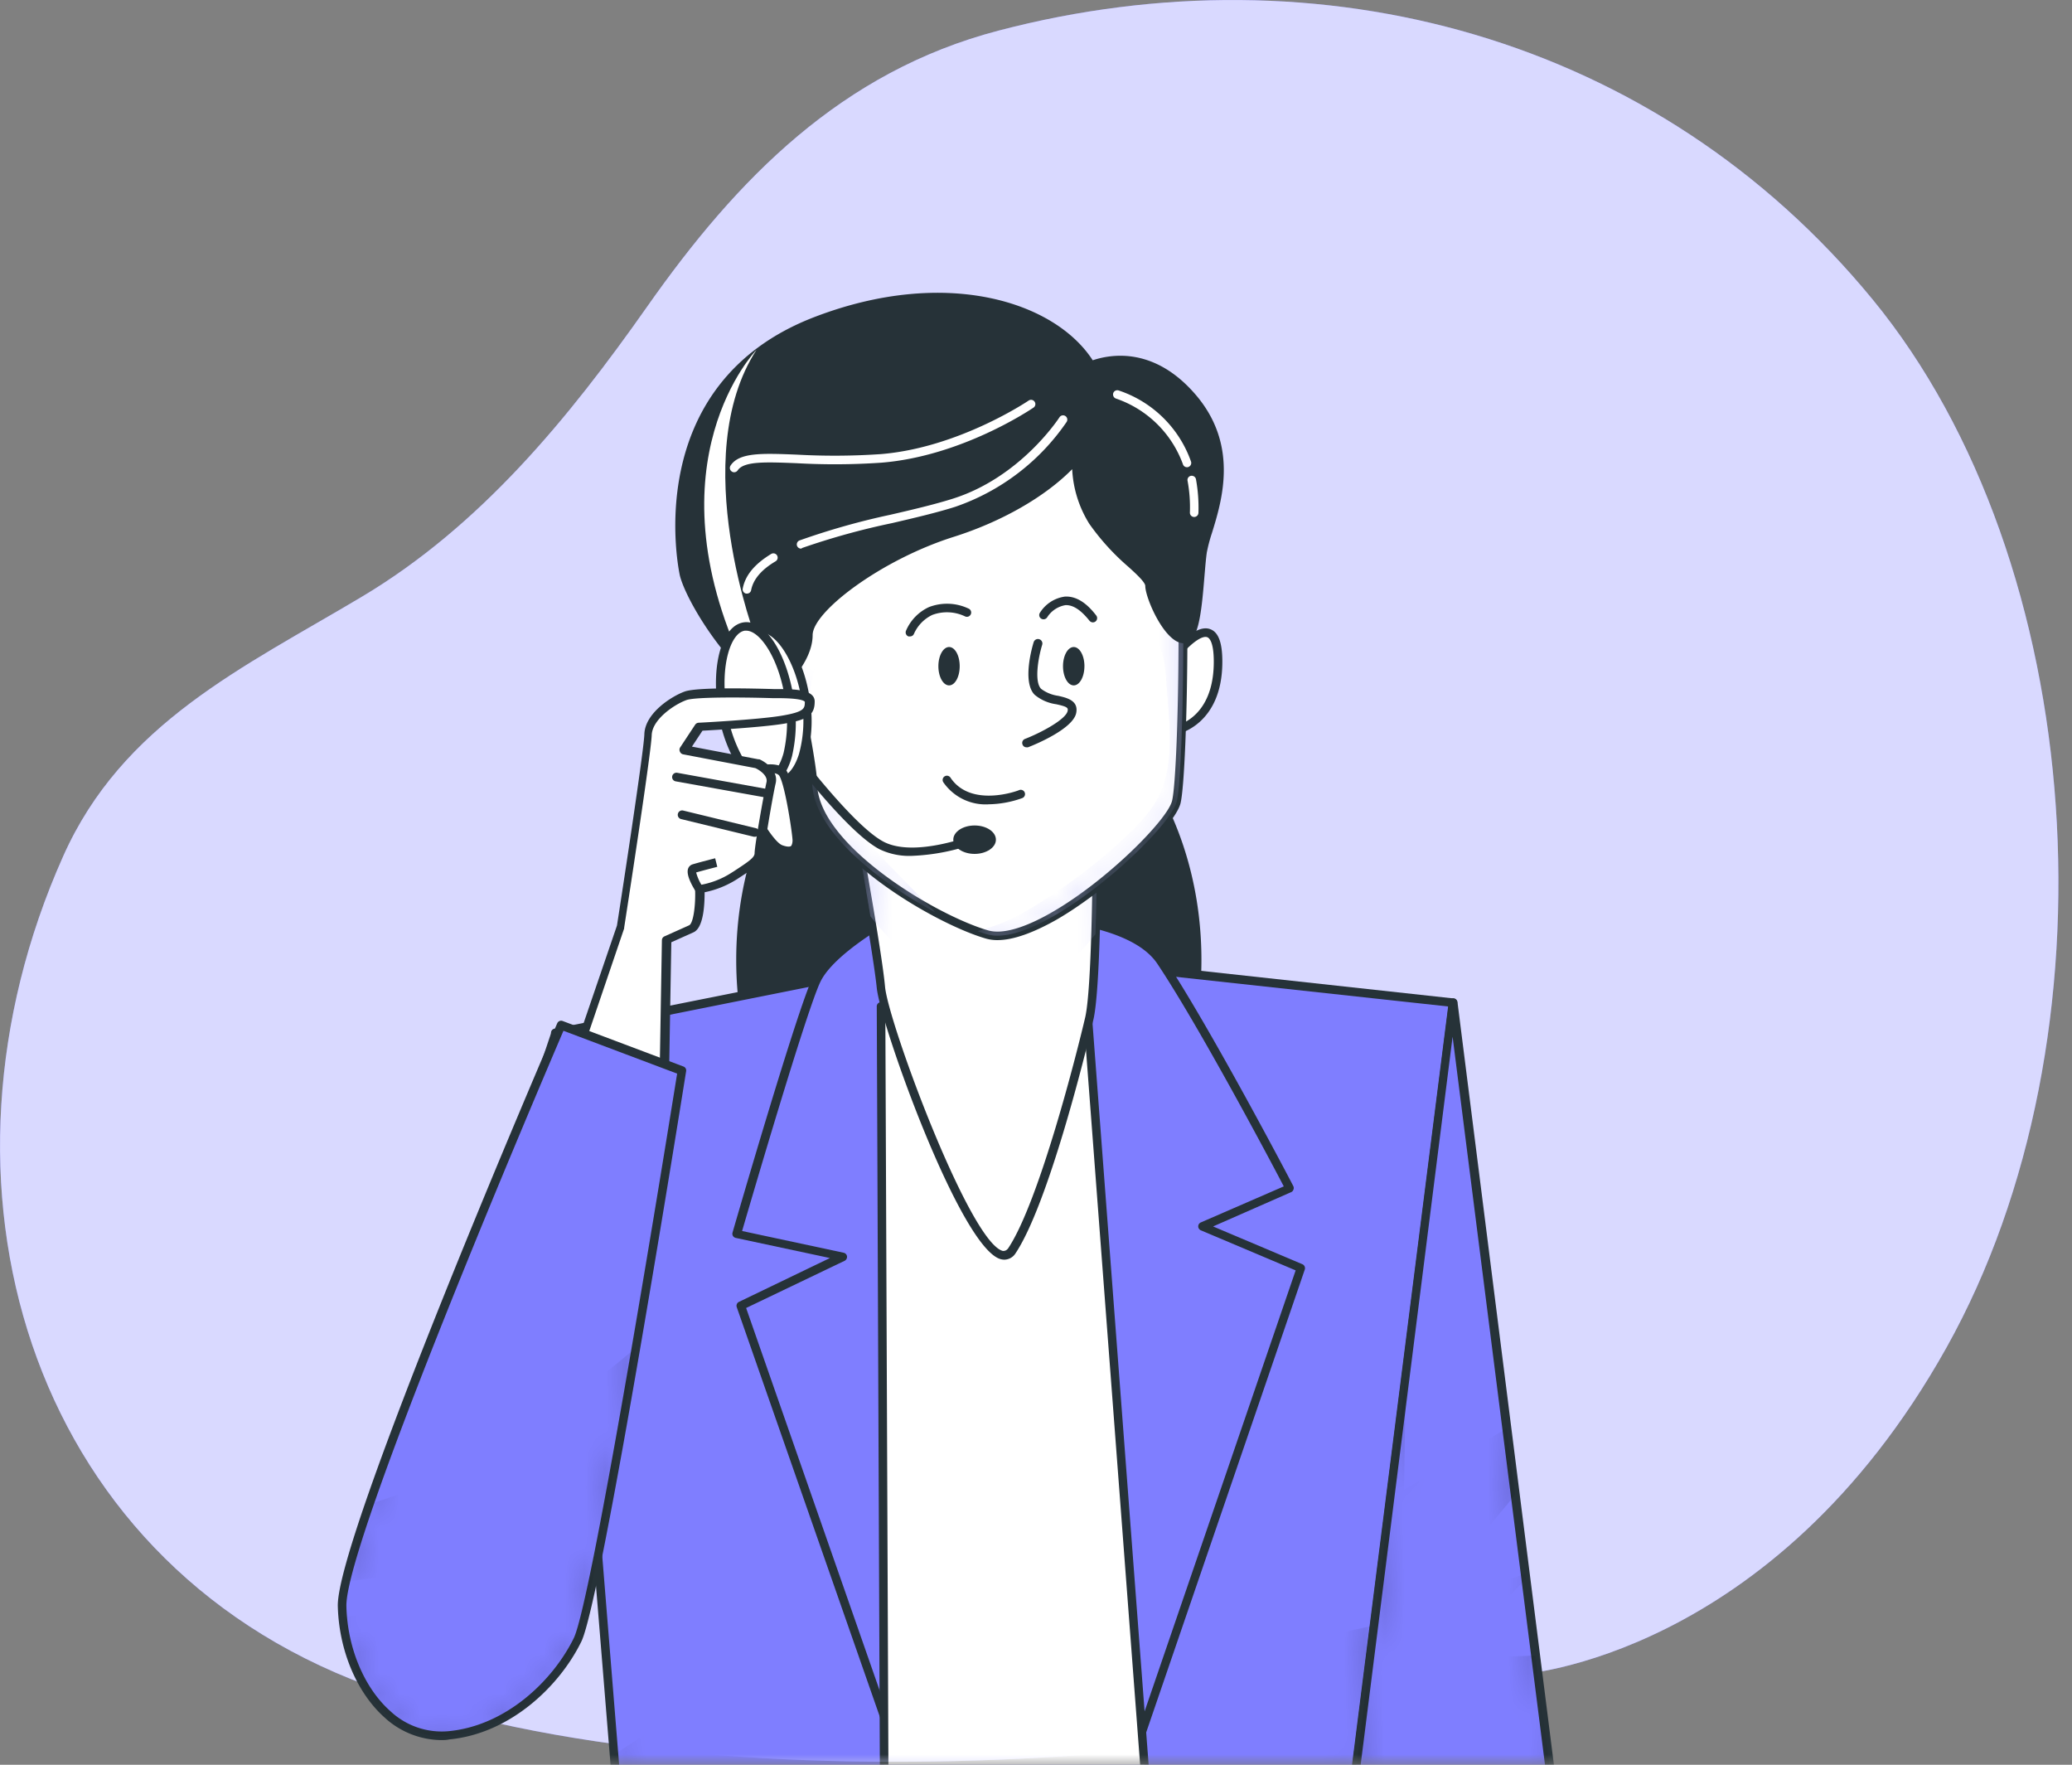 <svg width="101" height="86" viewBox="0 0 101 86" fill="none" xmlns="http://www.w3.org/2000/svg">
    <rect x="0" y="0" width="101" height="86" fill="#808080" stroke="none"/>
    <path d="M74.077 81.6s12.319-.767 20.797-15.916c8.477-15.148 6.949-38.257-3.595-51.094C80.736 1.754 64.32-2.615 48.66 1.495c-7.63 2.002-12.72 7.192-17.116 13.45-3.831 5.45-8.14 10.707-13.94 14.156-5.738 3.418-11.642 6.14-14.529 12.635-7.056 15.793-1.895 34.182 14.786 40.38 17.979 6.674 48.002 3.08 56.217-.515z" fill="#7F7EFF"/>
    <path opacity=".7" d="M74.077 81.6s12.319-.767 20.797-15.916c8.477-15.148 6.949-38.257-3.595-51.094C80.736 1.754 64.32-2.615 48.66 1.495c-7.63 2.002-12.72 7.192-17.116 13.45-3.831 5.45-8.14 10.707-13.94 14.156-5.738 3.418-11.642 6.14-14.529 12.635-7.056 15.793-1.895 34.182 14.786 40.38 17.979 6.674 48.002 3.08 56.217-.515z" fill="#fff"/>
    <mask id="i2w7m5ar8a" style="mask-type:luminance" maskUnits="userSpaceOnUse" x="3" y="10" width="74" height="76">
        <path d="M76.773 10H3.227v76h73.546V10z" fill="#fff"/>
    </mask>
    <g mask="url(#i2w7m5ar8a)">
        <path d="M47.228 60.944c6.146 0 11.128-6.343 11.128-14.166 0-7.824-4.982-14.166-11.128-14.166S36.1 38.954 36.1 46.778c0 7.823 4.982 14.166 11.128 14.166z" fill="#263238"/>
        <path d="M47.227 61.148c-6.259 0-11.34-6.447-11.34-14.37 0-7.924 5.086-14.375 11.34-14.375 6.255 0 11.337 6.447 11.337 14.374 0 7.928-5.086 14.37-11.337 14.37zm0-28.328c-6.025 0-10.923 6.259-10.923 13.957 0 7.699 4.898 13.953 10.923 13.953 6.026 0 10.92-6.258 10.92-13.953 0-7.694-4.899-13.957-10.92-13.957zM22.142 82.854c-1.022 0-2.182-.906-2.8-1.465-.868-.789-1.765-1.894-1.765-2.387 0-.705 8.345-25.87 9.31-28.728a.209.209 0 0 1 .337-.092l3.159 2.883a.209.209 0 0 1 .067.18l-3.113 27.339a.21.21 0 0 1-.1.154c-.13.08-3.176 1.932-4.932 2.107l-.163.009zm5.04-32.13c-2.628 7.929-9.117 27.54-9.18 28.303 0 .238.635 1.169 1.628 2.066.993.897 1.982 1.414 2.641 1.352 1.507-.15 4.173-1.69 4.67-1.995l3.091-27.122-2.85-2.603z" fill="#263238"/>
        <path d="m45.53 46.644-18.46 3.692 2.954 36.368h36.001l4.798-37.845-21.972-2.399-3.322.184z" fill="#7F7EFF"/>
        <path d="M66.025 86.913h-36a.205.205 0 0 1-.205-.192L26.86 50.353a.209.209 0 0 1 .167-.221l18.48-3.693 3.339-.188 22.002 2.404a.216.216 0 0 1 .142.075.213.213 0 0 1 .041.159l-4.798 37.849a.209.209 0 0 1-.209.175zm-35.805-.417h35.622l4.748-37.449-21.743-2.366-3.276.184-18.263 3.655 2.912 35.976z" fill="#263238"/>
        <mask id="sslscjnmlc" style="mask-type:luminance" maskUnits="userSpaceOnUse" x="27" y="46" width="44" height="41">
            <mask id="v0wyviechb" style="mask-type:luminance" maskUnits="userSpaceOnUse" x="27" y="46" width="44" height="41">
                <path d="m45.528 46.646-18.46 3.693 2.955 36.368h36.001l4.799-37.845-21.973-2.4-3.322.184z" fill="#fff"/>
            </mask>
            <g mask="url(#v0wyviechb)">
                <path d="M66.024 86.915H30.023a.204.204 0 0 1-.205-.192L26.86 50.355a.209.209 0 0 1 .167-.221l18.48-3.693 3.338-.188 22.002 2.404a.218.218 0 0 1 .142.075.215.215 0 0 1 .042.159L66.232 86.74a.208.208 0 0 1-.208.175zm-35.805-.417H65.84l4.749-37.449-21.744-2.366-3.275.184-18.264 3.655 2.913 35.976z" fill="#fff"/>
            </g>
        </mask>
        <g mask="url(#sslscjnmlc)">
            <path opacity=".3" d="M30.024 86.705h36l.906-7.123-.067-.346-8.687 1.894 3.789-15.947-20.846 9.158-5.053 5.053h3.158l-9.296 6.117.096 1.194z" fill="#000"/>
        </g>
        <path d="M43.568 44.596s-2.996 1.64-3.755 3.112c-.76 1.473-3.901 12.414-3.901 12.414l5.17 1.11-4.983 2.399 7.54 21.597 12-.738 7.812-22.707-4.803-2.028 4.248-1.849s-4.06-7.752-6.26-11.074c-2.198-3.321-13.068-2.236-13.068-2.236z" fill="#7F7EFF"/>
        <path d="M43.656 85.436a.209.209 0 0 1-.196-.137l-7.548-21.602a.209.209 0 0 1 .108-.254l4.435-2.137-4.59-.98a.219.219 0 0 1-.137-.096.213.213 0 0 1-.02-.167c.129-.446 3.179-10.97 3.917-12.447.739-1.477 3.697-3.133 3.822-3.204a.17.17 0 0 1 .08-.021c.446-.046 10.973-1.064 13.23 2.324 2.2 3.292 6.26 11.02 6.289 11.095a.196.196 0 0 1 0 .167.192.192 0 0 1-.113.12l-3.801 1.67 4.352 1.84a.213.213 0 0 1 .117.263l-7.782 22.707a.21.21 0 0 1-.184.138l-12 .738.02-.017zM36.37 63.74l7.43 21.28 11.684-.718 7.673-22.394-4.619-1.952a.208.208 0 0 1-.004-.384l4.044-1.757c-.651-1.252-4.173-7.878-6.163-10.849-2.053-3.08-12.063-2.211-12.802-2.144-.342.192-2.954 1.669-3.613 3.004-.66 1.335-3.376 10.623-3.826 12.163l4.952 1.06a.21.21 0 0 1 .163.18.217.217 0 0 1-.117.212l-4.802 2.3z" fill="#263238"/>
        <path d="m43.101 87.076-.154-38.029 9.968-.926 2.925 38.584-12.739.371z" fill="#fff"/>
        <path d="M43.1 87.285a.217.217 0 0 1-.145-.059.222.222 0 0 1-.063-.15l-.154-38.029a.204.204 0 0 1 .188-.208l9.968-.906a.193.193 0 0 1 .154.046c.044.037.07.09.075.146l2.921 38.584a.213.213 0 0 1-.122.204.2.2 0 0 1-.082.017l-12.735.371-.004-.016zm.055-38.05.154 37.624 12.305-.355-2.891-38.154-9.568.885z" fill="#263238"/>
        <path d="M41.47 39.075s1.289 7.202 1.477 9.046c.188 1.845 4.953 14.96 6.38 12.819 1.556-2.333 3.404-9.677 3.755-11.342.35-1.664.371-8.858.371-8.858s-4.786 3.321-11.983-1.665z" fill="#fff"/>
        <path d="M48.95 61.386a.718.718 0 0 1-.158-.021c-1.96-.488-5.875-11.441-6.054-13.223-.18-1.782-1.46-8.954-1.477-9.03a.209.209 0 0 1 .325-.208c7.002 4.848 11.717 1.694 11.763 1.669a.213.213 0 0 1 .217 0 .217.217 0 0 1 .112.188c0 .292 0 7.24-.375 8.904-.417 1.81-2.224 9.046-3.801 11.412a.656.656 0 0 1-.551.309zm-7.197-21.86c.292 1.669 1.252 7.001 1.39 8.574.18 1.799 4.135 12.46 5.741 12.86.075 0 .163 0 .263-.133 1.523-2.291 3.367-9.597 3.755-11.266.313-1.406.36-6.977.363-8.454-1.201.613-5.54 2.337-11.512-1.581z" fill="#263238"/>
        <mask id="ww2u1qcuye" style="mask-type:luminance" maskUnits="userSpaceOnUse" x="41" y="39" width="13" height="23">
            <mask id="4ahd80yzld" style="mask-type:luminance" maskUnits="userSpaceOnUse" x="41" y="39" width="13" height="23">
                <path d="M41.47 39.076s1.29 7.202 1.478 9.046c.188 1.844 4.953 14.959 6.38 12.818 1.556-2.332 3.404-9.676 3.755-11.341.35-1.665.371-8.858.371-8.858s-4.786 3.32-11.983-1.665z" fill="#fff"/>
            </mask>
            <g mask="url(#4ahd80yzld)">
                <path d="M48.952 61.386a.725.725 0 0 1-.159-.02c-1.96-.489-5.875-11.442-6.054-13.224-.18-1.781-1.46-8.954-1.477-9.029a.21.21 0 0 1 .21-.247c.041.001.081.014.115.038 7.002 4.849 11.717 1.694 11.763 1.67a.212.212 0 0 1 .217 0 .217.217 0 0 1 .112.187c0 .292 0 7.24-.375 8.904-.417 1.811-2.224 9.047-3.801 11.413a.655.655 0 0 1-.551.308zm-7.198-21.86c.292 1.67 1.252 7.002 1.39 8.575.18 1.798 4.135 12.46 5.741 12.86.075 0 .163 0 .263-.134 1.523-2.29 3.367-9.597 3.755-11.266.313-1.406.36-6.976.363-8.453-1.201.613-5.54 2.336-11.512-1.582z" fill="#fff"/>
            </g>
        </mask>
        <g mask="url(#ww2u1qcuye)">
            <path d="M53.395 45.526c.076-2.361.075-4.786.075-4.786s-4.802 3.338-12-1.669c0 0 .53 2.967.96 5.579.985 1.252 2.858 3.242 5.17 3.614 2.374.383 4.293-.877 5.795-2.738z" fill="#7F7EFF"/>
            <path opacity=".5" d="M53.395 45.526c.076-2.361.075-4.786.075-4.786s-4.802 3.338-12-1.669c0 0 .53 2.967.96 5.579.985 1.252 2.858 3.242 5.17 3.614 2.374.383 4.293-.877 5.795-2.738z" fill="#fff"/>
        </g>
        <path d="M57.346 31.877s2.028-2.587 2.028.368c0 2.954-2.028 3.338-2.028 3.338v-3.706z" fill="#fff"/>
        <path d="M57.346 35.779a.196.196 0 0 1-.133-.05.192.192 0 0 1-.075-.159v-3.692a.21.21 0 0 1 .041-.13c.18-.225 1.098-1.335 1.799-1.093.417.142.605.663.605 1.59 0 3.092-2.178 3.526-2.199 3.53l-.038.004zm.21-3.83v3.337c.504-.2 1.61-.888 1.61-3.041 0-.977-.226-1.16-.322-1.194-.308-.104-.93.46-1.289.897z" fill="#263238"/>
        <path d="M37.222 25.785s2.399 10.878 2.399 12.368c0 3.133 5.908 6.647 8.491 7.385 2.583.739 8.863-4.986 9.234-6.463.371-1.477.55-14.4-.188-16.983-.738-2.582-4.973-4.247-7.752-4.247-2.78 0-10.89 1.477-12.184 7.94z" fill="#fff"/>
        <path d="M48.621 45.813c-.19.002-.38-.023-.563-.075-2.504-.718-8.646-4.264-8.646-7.586 0-1.448-2.37-12.213-2.395-12.321a.306.306 0 0 1 0-.088c1.323-6.618 9.597-8.107 12.389-8.107 2.791 0 7.177 1.669 7.953 4.398.776 2.729.55 15.643.187 17.107-.27 1.09-3.313 4.098-6.05 5.68-1.16.654-2.124.992-2.875.992zM37.434 25.785c.188.855 2.396 10.911 2.396 12.372 0 2.987 5.795 6.455 8.345 7.185.688.196 1.765-.113 3.117-.893 2.712-1.565 5.628-4.523 5.841-5.425.347-1.39.555-14.295-.183-16.873-.714-2.504-4.949-4.098-7.553-4.098-2.691 0-10.665 1.423-11.962 7.728v.004z" fill="#263238"/>
        <mask id="fgbzapsc6g" style="mask-type:luminance" maskUnits="userSpaceOnUse" x="37" y="17" width="21" height="29">
            <mask id="ysyywkaklf" style="mask-type:luminance" maskUnits="userSpaceOnUse" x="37" y="17" width="21" height="29">
                <path d="M37.223 25.786s2.4 10.878 2.4 12.367c0 3.134 5.908 6.647 8.49 7.386 2.583.738 8.863-4.987 9.234-6.464.372-1.477.551-14.4-.187-16.982-.739-2.583-4.974-4.248-7.753-4.248s-10.89 1.477-12.184 7.94z" fill="#fff"/>
            </mask>
            <g mask="url(#ysyywkaklf)">
                <path d="M48.622 45.814a2 2 0 0 1-.563-.075c-2.504-.718-8.646-4.265-8.646-7.586 0-1.448-2.37-12.213-2.395-12.322a.306.306 0 0 1 0-.087c1.323-6.618 9.597-8.108 12.389-8.108 2.791 0 7.177 1.67 7.953 4.398.776 2.729.55 15.643.187 17.108-.27 1.089-3.313 4.097-6.05 5.679-1.16.655-2.124.993-2.875.993zM37.435 25.785c.188.856 2.396 10.912 2.396 12.372 0 2.988 5.795 6.455 8.345 7.185.688.196 1.765-.112 3.117-.893 2.712-1.564 5.629-4.523 5.841-5.424.347-1.39.555-14.295-.183-16.874-.714-2.504-4.949-4.098-7.553-4.098-2.691 0-10.665 1.423-11.963 7.728v.004z" fill="#fff"/>
            </g>
        </mask>
        <g mask="url(#fgbzapsc6g)">
            <path d="M49.407 17.845c-2.767 0-10.89 1.477-12.184 7.928 0 0 1.435 6.509 2.086 10.147 0-1.669.292-4.865 2.086-6.259 2.479-1.927 6.614-2.207 8.955-3.308 2.34-1.102 2.891-3.994 2.891-3.994s.138 5.095 1.252 6.339c1.114 1.243 2.207 2.086 2.345 4.268.138 2.182.55 4.406-.55 6.2-1.102 1.795-5.65 5.233-7.716 5.922-.317.108-.626.2-.918.287.163.059.321.113.467.155 2.587.738 8.863-4.986 9.234-6.464.372-1.477.551-14.4-.187-16.982-.739-2.583-4.983-4.24-7.761-4.24zM45.572 44.444c-1.005-1.013-3.755-3.822-5.007-5.27a9.176 9.176 0 0 1-.968-1.326v.304c.025 2.316 3.246 4.836 5.975 6.292z" fill="#7F7EFF"/>
            <g opacity=".5" fill="#fff">
                <path d="M49.407 17.845c-2.766 0-10.89 1.477-12.184 7.928 0 0 1.435 6.509 2.086 10.147 0-1.669.293-4.865 2.087-6.259 2.478-1.927 6.613-2.207 8.954-3.308 2.34-1.102 2.892-3.994 2.892-3.994s.137 5.095 1.252 6.339c1.114 1.243 2.207 2.086 2.344 4.268.138 2.182.551 4.406-.55 6.2-1.102 1.795-5.65 5.233-7.715 5.922-.318.108-.626.2-.918.287.162.059.32.113.467.155 2.587.738 8.862-4.986 9.234-6.464.371-1.477.55-14.4-.188-16.982-.739-2.583-4.982-4.24-7.76-4.24zM45.573 44.444c-1.006-1.013-3.755-3.822-5.007-5.27a9.168 9.168 0 0 1-.968-1.326v.304c.025 2.316 3.246 4.836 5.975 6.292z"/>
            </g>
        </g>
        <path d="M46.781 32.465c0 .518-.23.935-.517.935-.288 0-.522-.417-.522-.935 0-.517.234-.934.522-.934.288 0 .517.417.517.934zM52.86 32.465c0 .518-.233.935-.521.935-.288 0-.522-.417-.522-.935 0-.517.234-.934.522-.934.288 0 .522.417.522.934zM50.035 36.417a.2.2 0 0 1-.191-.133.208.208 0 0 1 .112-.272c.835-.325 2.011-.968 2.086-1.368.034-.155-.029-.209-.559-.326a2.086 2.086 0 0 1-1.047-.459c-.622-.621-.113-2.366-.05-2.562a.217.217 0 1 1 .417.121c-.2.651-.392 1.811-.054 2.15.244.183.532.301.834.341.418.096.998.226.877.835-.15.768-1.978 1.531-2.341 1.669a.191.191 0 0 1-.084.004zM48.187 39.196a2.504 2.504 0 0 1-2.203-1.073.206.206 0 0 1 .058-.287.209.209 0 0 1 .288.058c1.002 1.506 3.339.622 3.339.613a.209.209 0 1 1 .154.388 5.066 5.066 0 0 1-1.636.3zM44.357 31.013a.237.237 0 0 1-.075 0 .207.207 0 0 1-.135-.19.21.21 0 0 1 .014-.081c.216-.51.615-.923 1.118-1.156a2.445 2.445 0 0 1 1.924.067.209.209 0 1 1-.155.388 2.044 2.044 0 0 0-1.602-.075c-.4.191-.719.52-.897.926a.2.2 0 0 1-.192.121zM53.274 30.33a.222.222 0 0 1-.167-.08c-.417-.522-.797-.776-1.172-.76a1.31 1.31 0 0 0-.89.593.212.212 0 0 1-.348.012.204.204 0 0 1-.006-.233 1.706 1.706 0 0 1 1.218-.789c.535-.029 1.04.284 1.528.922a.209.209 0 0 1-.038.292.205.205 0 0 1-.125.042z" fill="#263238"/>
        <path d="M58.084 19.322c-1.827-2.087-3.755-1.961-4.906-1.51-1.561-2.63-6.718-4.716-13.353-2.183-7.752 2.954-6.83 10.895-6.459 12.372.371 1.477 2.954 5.353 4.615 5.537 0 0 1.477-1.294 1.477-2.583 0-1.29 3.51-3.877 7.014-4.986 2.207-.697 4.632-1.978 6.034-3.614a5.737 5.737 0 0 0 .797 3.059c1.11 1.669 2.77 2.587 2.77 3.142 0 .555.922 2.582 1.67 2.582.746 0 .738-2.954.921-4.247.184-1.294 2.003-4.615-.58-7.57z" fill="#263238"/>
        <path d="M37.96 33.746h-.025c-1.815-.204-4.419-4.21-4.794-5.695-.021-.092-2.061-9.317 6.593-12.614 6.388-2.437 11.683-.738 13.531 2.12.943-.317 3.005-.626 4.974 1.627 2.157 2.466 1.34 5.174.835 6.797a7.602 7.602 0 0 0-.247.94c-.046.312-.079.733-.117 1.176-.158 1.965-.317 3.25-1.014 3.25-.917 0-1.869-2.203-1.869-2.791 0-.175-.417-.568-.834-.943a11.482 11.482 0 0 1-1.895-2.087 5.516 5.516 0 0 1-.834-2.662c-1.327 1.348-3.443 2.562-5.783 3.3-3.539 1.12-6.869 3.644-6.869 4.787 0 1.368-1.485 2.683-1.547 2.741a.209.209 0 0 1-.105.054zM45.613 14.7a16.146 16.146 0 0 0-5.733 1.126c-8.316 3.171-6.355 12.034-6.334 12.126.367 1.468 2.82 5.065 4.347 5.366.284-.267 1.336-1.335 1.336-2.362 0-1.448 3.613-4.064 7.16-5.186 2.482-.78 4.702-2.112 5.937-3.551a.213.213 0 0 1 .234-.059.209.209 0 0 1 .134.196 5.525 5.525 0 0 0 .763 2.946 11.01 11.01 0 0 0 1.832 2.003c.584.538.972.893.972 1.252 0 .538.901 2.374 1.452 2.374.367 0 .53-2.007.601-2.867.033-.45.071-.876.117-1.201.064-.34.15-.674.259-1.002.492-1.635 1.251-4.11-.764-6.4-1.853-2.116-3.722-1.82-4.673-1.453a.209.209 0 0 1-.255-.091c-.98-1.644-3.647-3.217-7.385-3.217z" fill="#263238"/>
        <path d="M36.408 28.927h-.037a.208.208 0 0 1-.167-.242c.121-.646.576-1.197 1.394-1.694a.209.209 0 0 1 .212.36c-.705.416-1.097.888-1.197 1.414a.205.205 0 0 1-.205.162zM39.05 26.736a.213.213 0 0 1-.197-.133.209.209 0 0 1 .121-.267 35.19 35.19 0 0 1 4.432-1.252c1.118-.258 2.178-.509 3.058-.788 3.305-1.052 5.157-3.931 5.178-3.956a.205.205 0 0 1 .288-.067.208.208 0 0 1 .063.288 10.848 10.848 0 0 1-5.425 4.135c-.893.284-1.96.534-3.087.797a35.169 35.169 0 0 0-4.377 1.21.236.236 0 0 1-.055.034zM35.787 23.014a.195.195 0 0 1-.117-.037.209.209 0 0 1-.059-.288c.418-.647 1.544-.601 3.226-.534 1.363.076 2.73.068 4.093-.025 3.793-.305 7.181-2.587 7.215-2.612a.208.208 0 0 1 .287.058.205.205 0 0 1-.054.288c-.142.096-3.513 2.37-7.414 2.683-1.38.095-2.764.103-4.144.025-1.485-.058-2.558-.104-2.862.35a.206.206 0 0 1-.171.092zM58.202 25.193a.207.207 0 0 1-.2-.217 7.064 7.064 0 0 0-.113-1.54.205.205 0 0 1 .245-.246.206.206 0 0 1 .164.167c.098.54.139 1.088.12 1.636a.207.207 0 0 1-.136.187.207.207 0 0 1-.08.013zM57.86 22.768a.203.203 0 0 1-.197-.142 5.295 5.295 0 0 0-3.255-3.2.213.213 0 0 1-.145-.259.208.208 0 0 1 .258-.142 5.622 5.622 0 0 1 3.534 3.464.21.21 0 0 1-.196.28z" fill="#fff"/>
        <path d="M44.44 41.708a3.338 3.338 0 0 1-1.572-.325c-1.59-.835-4.415-4.59-4.532-4.766a.209.209 0 0 1 .334-.25c.03.038 2.883 3.851 4.394 4.648 1.51.797 4.343-.313 4.373-.325a.212.212 0 0 1 .227.052.21.21 0 0 1-.077.34 10.22 10.22 0 0 1-3.146.626z" fill="#263238"/>
        <path d="M48.546 40.92c0 .379-.467.692-1.039.692-.571 0-1.039-.313-1.039-.693 0-.38.463-.692 1.04-.692.575 0 1.038.308 1.038.692z" fill="#263238"/>
        <path d="M36.876 31.21s-3.426-8.872 0-14.163c0 0-5.295 5.446-.622 15.41l.622-1.248z" fill="#fff"/>
        <path d="M39.25 34.084c.313 2.087-.255 3.89-1.273 4.044-1.018.154-2.086-1.41-2.403-3.493-.318-2.082.258-3.889 1.272-4.043 1.014-.154 2.107 1.41 2.404 3.492z" fill="#fff"/>
        <path d="M37.852 38.336c-1.09 0-2.153-1.557-2.47-3.676a6.473 6.473 0 0 1 .146-2.842c.263-.834.726-1.356 1.302-1.44 1.143-.17 2.307 1.436 2.64 3.664.162.947.112 1.917-.145 2.842-.267.834-.726 1.356-1.302 1.44a1.18 1.18 0 0 1-.171.012zm-.835-7.553a.517.517 0 0 0-.112 0c-.418.059-.751.48-.964 1.152a6.067 6.067 0 0 0-.13 2.654c.288 1.928 1.277 3.45 2.166 3.313.417-.059.755-.48.968-1.152.237-.864.28-1.77.13-2.654-.297-1.835-1.219-3.304-2.074-3.304l.016-.009z" fill="#263238"/>
        <path d="M37.41 38.065c.902-.136 1.38-1.932 1.067-4.013-.313-2.08-1.298-3.657-2.2-3.521-.903.135-1.38 1.932-1.068 4.013.313 2.08 1.298 3.657 2.2 3.521z" fill="#fff"/>
        <path d="M37.293 38.287c-.475 0-.964-.363-1.385-1.035a7.119 7.119 0 0 1-.91-2.67c-.338-2.233.213-4.098 1.252-4.253 1.039-.154 2.086 1.47 2.441 3.697.158.937.13 1.895-.083 2.821-.226.835-.639 1.352-1.165 1.431l-.15.009zm-.918-7.553h-.07c-.677.1-1.21 1.67-.894 3.756.112.88.395 1.731.835 2.503.367.58.768.885 1.114.835.346-.05.647-.464.834-1.127.2-.87.226-1.77.076-2.65-.305-1.973-1.223-3.317-1.895-3.317z" fill="#263238"/>
        <path d="m70.824 48.86 4.81 38.032-9.609-.187 4.799-37.846z" fill="#7F7EFF"/>
        <path d="m75.635 87.101-9.597-.188a.21.21 0 0 1-.155-.07.21.21 0 0 1-.045-.163l4.794-37.846a.21.21 0 0 1 .209-.183.208.208 0 0 1 .204.183l4.81 38.03a.2.2 0 0 1-.05.166.208.208 0 0 1-.17.071zm-9.372-.6 9.134.179-4.59-36.16-4.544 35.98z" fill="#263238"/>
        <mask id="nwiegzj7yi" style="mask-type:luminance" maskUnits="userSpaceOnUse" x="66" y="48" width="10" height="39">
            <mask id="yfuytpia1h" style="mask-type:luminance" maskUnits="userSpaceOnUse" x="66" y="48" width="10" height="39">
                <path d="m70.824 48.857 4.81 38.033-9.609-.188 4.799-37.845z" fill="#fff"/>
            </mask>
            <g mask="url(#yfuytpia1h)">
                <path d="m75.635 87.1-9.597-.188a.208.208 0 0 1-.155-.071.21.21 0 0 1-.045-.163l4.794-37.845a.21.21 0 0 1 .209-.184.209.209 0 0 1 .204.184l4.81 38.028a.2.2 0 0 1-.05.167.208.208 0 0 1-.17.071zm-9.372-.602 9.134.18-4.59-36.16-4.544 35.98z" fill="#fff"/>
            </g>
        </mask>
        <g mask="url(#nwiegzj7yi)">
            <path opacity=".3" d="m73.444 69.6-5.003 3.005.083-5.62-2.5 19.719 9.61.188-.788-6.213-4.194.138 3.722-3.868-.029-.255-5.116 1.752 4.628-5.603-.413-3.242z" fill="#000"/>
        </g>
        <path d="M36.446 37.644s1.419-.497 1.727.05c.31.546.668 2.92.66 3.258-.009.338-.125.647-.768.418-.642-.23-1.669-2.32-1.669-2.32l.05-1.406z" fill="#fff"/>
        <path d="M38.444 41.675a1.333 1.333 0 0 1-.45-.092c-.685-.255-1.603-2.061-1.778-2.424a.25.25 0 0 1 0-.096l.042-1.402a.209.209 0 0 1 .138-.192c.267-.092 1.602-.522 1.977.146.33.58.701 3.017.689 3.367a.73.73 0 0 1-.259.597.605.605 0 0 1-.359.096zm-1.832-2.654c.389.78 1.123 2.02 1.523 2.17.288.104.389.058.418.041.029-.016.075-.12.08-.262 0-.288-.347-2.637-.635-3.15-.138-.251-.835-.155-1.34 0l-.046 1.201z" fill="#263238"/>
        <path d="M30.237 45.171s1.315-8.45 1.344-9.367c.029-.918 1.252-1.67 1.836-1.895.584-.225 3.922-.116 4.277-.104.354.013 1.781-.063 1.769.417-.013.48-.138.685-1.331.877-1.194.192-4.048.342-4.048.342l-.747 1.126 3.543.676s.834.367.684.94c-.15.57-.563 3.078-.571 3.42-.009.343-.376.564-1.223 1.115a4.308 4.308 0 0 1-1.669.638s.067 1.723-.417 1.936l-1.206.538-.167 9.86-5.445-.617 3.371-9.902z" fill="#fff"/>
        <path d="M32.306 55.862h-.025l-5.424-.618a.213.213 0 0 1-.155-.096.21.21 0 0 1 0-.18l3.372-9.863c.067-.418 1.31-8.45 1.335-9.322.03-1.051 1.369-1.873 1.974-2.086.605-.213 3.238-.15 4.352-.117h.188c.692 0 1.389.02 1.669.305a.418.418 0 0 1 .12.304c0 .66-.342.889-1.506 1.08-1.076.176-3.43.31-3.964.339l-.513.776 3.234.617h.046c.037 0 .976.447.8 1.177-.145.614-.558 3.08-.567 3.384 0 .417-.388.68-1.206 1.21l-.108.071a4.648 4.648 0 0 1-1.581.638c0 .568-.042 1.728-.543 1.953l-1.08.484-.167 9.727a.216.216 0 0 1-.071.154.209.209 0 0 1-.18.063zm-5.157-.985 4.953.567.163-9.63a.207.207 0 0 1 .125-.184l1.201-.538c.209-.096.322-.993.292-1.74a.209.209 0 0 1 .184-.217 4.076 4.076 0 0 0 1.59-.605l.112-.07c.714-.468 1.006-.664 1.014-.873 0-.384.455-2.92.58-3.467.084-.35-.417-.634-.546-.689l-3.518-.671a.212.212 0 0 1-.154-.126.217.217 0 0 1 0-.196l.743-1.126a.22.22 0 0 1 .166-.092c.026 0 2.854-.146 4.023-.338 1.168-.192 1.147-.371 1.156-.68-.038-.063-.263-.18-1.344-.18h-.225c-1.67-.05-3.785-.054-4.198.092-.563.2-1.669.926-1.698 1.707-.03.918-1.29 9.046-1.344 9.392v.033l-3.275 9.63z" fill="#263238"/>
        <path d="M37.28 38.85h-.037l-4.298-.772a.212.212 0 1 1 .075-.417l4.298.776a.21.21 0 1 1-.038.417v-.004zM36.792 40.777h-.046l-3.538-.86a.214.214 0 1 1 .096-.417l3.543.86a.2.2 0 0 1 .156.169.2.2 0 0 1-.006.081.204.204 0 0 1-.205.167zM34.092 43.544a.199.199 0 0 1-.175-.096c-.15-.234-.488-.806-.375-1.118a.334.334 0 0 1 .22-.209c.33-.1 1.098-.296 1.098-.296l.105.417s-.685.175-1.031.275c.07.257.182.5.334.718a.209.209 0 0 1-.063.288.234.234 0 0 1-.113.02z" fill="#263238"/>
        <path d="m27.354 49.965 5.883 2.22s-4.098 25.72-5.082 27.74c-.985 2.019-3.288 4.364-6.26 4.648-2.97.284-5.119-2.921-5.206-6.288-.088-3.368 10.665-28.32 10.665-28.32z" fill="#7F7EFF"/>
        <path d="M21.516 84.798a4.14 4.14 0 0 1-2.766-1.097c-1.352-1.202-2.228-3.271-2.283-5.425-.091-3.358 10.257-27.388 10.695-28.41a.209.209 0 0 1 .267-.11l5.883 2.216a.204.204 0 0 1 .134.226c-.167 1.051-4.114 25.778-5.108 27.798-1.06 2.17-3.463 4.485-6.438 4.769-.125.029-.254.033-.384.033zm5.95-34.566c-.976 2.279-10.665 24.932-10.581 28.049.05 2.023.872 3.98 2.144 5.107a3.66 3.66 0 0 0 2.834.976c2.812-.267 5.09-2.47 6.104-4.531.922-1.882 4.682-25.286 5.04-27.514l-5.54-2.087z" fill="#263238"/>
        <mask id="fx20qufzak" style="mask-type:luminance" maskUnits="userSpaceOnUse" x="16" y="49" width="18" height="36">
            <mask id="op5kaii03j" style="mask-type:luminance" maskUnits="userSpaceOnUse" x="16" y="49" width="18" height="36">
                <path d="m27.354 49.965 5.883 2.22s-4.098 25.72-5.082 27.74c-.985 2.019-3.288 4.364-6.26 4.648-2.97.284-5.119-2.921-5.206-6.288-.088-3.368 10.665-28.32 10.665-28.32z" fill="#fff"/>
            </mask>
            <g mask="url(#op5kaii03j)">
                <path d="M21.516 84.798A4.14 4.14 0 0 1 18.75 83.7c-1.352-1.201-2.228-3.271-2.283-5.424-.091-3.359 10.257-27.389 10.695-28.411a.209.209 0 0 1 .267-.109l5.883 2.216a.205.205 0 0 1 .134.225c-.167 1.052-4.114 25.778-5.108 27.798-1.06 2.17-3.463 4.486-6.438 4.77-.125.028-.254.033-.384.033zm5.95-34.566C26.49 52.51 16.801 75.163 16.885 78.28c.05 2.024.872 3.98 2.144 5.107a3.66 3.66 0 0 0 2.834.977c2.812-.267 5.09-2.47 6.104-4.532.922-1.881 4.682-25.285 5.04-27.514l-5.54-2.086z" fill="#fff"/>
            </g>
        </mask>
        <g mask="url(#fx20qufzak)">
            <path opacity=".3" d="M22.484 71.5a26.707 26.707 0 0 1-4.477 1.795c-.53 1.54-.934 2.846-1.151 3.78l2.783-.35a31.045 31.045 0 0 0 5.841-1.252s-4.59 2.842-8.683 3.317h-.096c.271 3.163 2.341 6.067 5.178 5.796 2.984-.284 5.283-2.633 6.26-4.648.483-.993 1.718-7.694 2.85-14.258a48.82 48.82 0 0 1-8.505 5.82z" fill="#000"/>
        </g>
    </g>
</svg>
